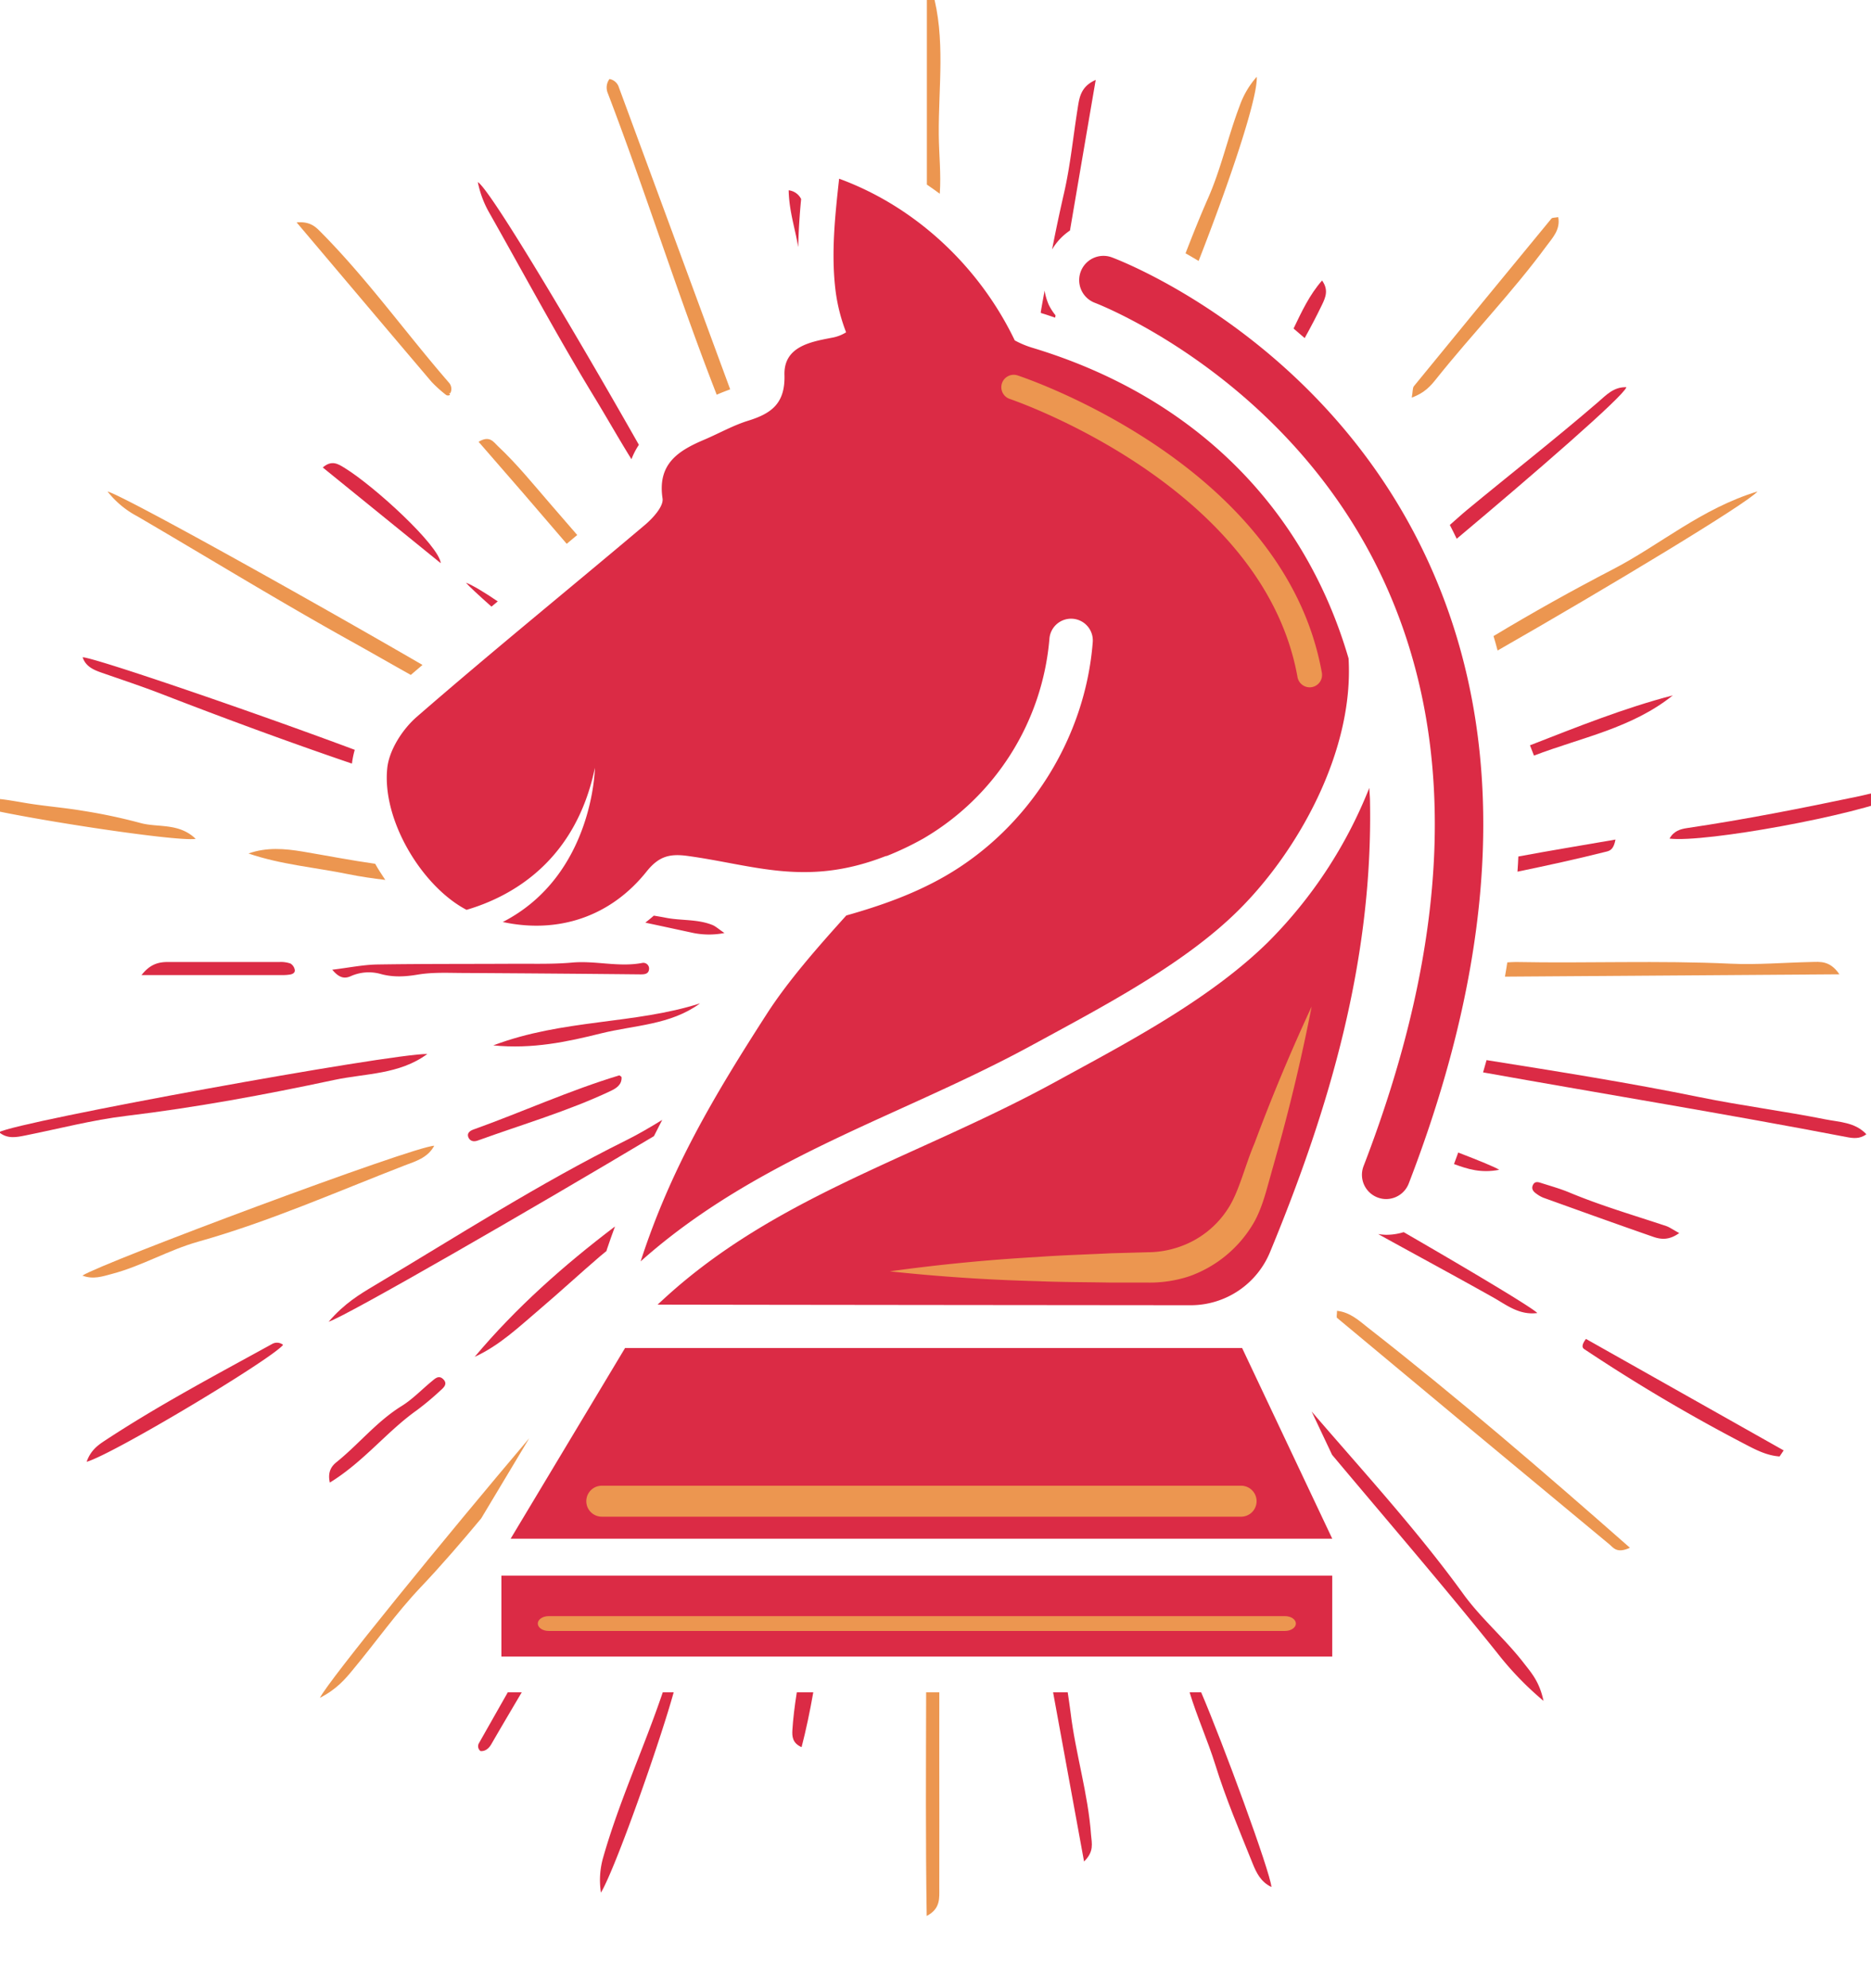 <?xml version="1.0" standalone="no"?>
<svg contentScriptType="text/ecmascript" xmlns:xlink="http://www.w3.org/1999/xlink" baseProfile="full" zoomAndPan="magnify"
    contentStyleType="text/css" viewBox="600 500 800 850" id="Layer_1" data-name="Layer 1" preserveAspectRatio="xMidYMid meet"
    xmlns="http://www.w3.org/2000/svg" version="1.0">
    <defs>
        <style>.cls-1{fill:rgb(219, 43, 69);}.cls-2{fill:#e69b24;}.cls-3{fill:#e69b24;}.cls-4{fill:rgb(236, 150, 80);}.cls-5{fill:rgb(219, 43, 69);}.cls-6{fill:rgb(236, 150, 80);}.cls-7{fill:rgb(219, 43, 69);}.cls-8{fill:rgb(236, 150, 80);}.cls-9{fill:rgb(236, 150, 80);}</style>
        <linearGradient x1="697.68" gradientUnits="userSpaceOnUse" x2="697.68" y1="1357.54" y2="1515.44" id="linear-gradient">
            <stop offset="0"/>
            <stop stop-color="#373737" offset="0.57"/>
            <stop stop-color="#636464" offset="1"/>
        </linearGradient>
        <linearGradient x1="896.61" xlink:href="#linear-gradient"
            x2="896.61" y1="1357.54" y2="1515.44" id="linear-gradient-2"/>
        <linearGradient x1="1086.8" xlink:href="#linear-gradient"
            x2="1086.8" y1="1357.54" y2="1515.44" id="linear-gradient-3"/>
        <linearGradient x1="1280.39" xlink:href="#linear-gradient"
            x2="1280.39" y1="1357.54" y2="1515.44" id="linear-gradient-4"/>
    </defs>
    <title>Untitled-2</title>
    <path fill="none" d=
        "M856.52,1037.14c.94-.8,1.91-1.57,2.86-2.36,0-.09,0-.19,0-.28,1.13-3.47,2.37-6.8,3.58-10.16-21.75,16.49-42.29,34.65-60,55.75,10.68-4.89,18.92-12.8,27.57-20.15S847.77,1044.65,856.52,1037.14Z"
        class="cls-5" display="block" stroke-opacity="0"/>
    <path fill="none" d=
        "M1248.84,872.66c12.77-2.63,25.51-5.43,38.17-8.61,1.59-.4,3-1.16,3.73-5.11-14.33,2.48-28,4.71-41.53,7.24C1249.12,868.32,1249,870.5,1248.84,872.66Z"
        class="cls-5" display="block" stroke-opacity="0"/>
    <path fill="none" d=
        "M1045.12,633.82l.59.19c1.85.55,3.64,1.19,5.45,1.8.06-.34.11-.67.17-1a23.7,23.7,0,0,1-2.85-4.38,25.42,25.42,0,0,1-1.84-6.19c-.54,3.12-1.15,6.23-1.65,9.35Z"
        class="cls-5" display="block" stroke-opacity="0"/>
    <path fill="none" d=
        "M1254.18,818.64c.57,1.47,1.14,2.93,1.72,4.4,20.13-7.73,41.75-11.63,59.38-25.76C1294.29,802.76,1274.27,810.81,1254.18,818.64Z"
        class="cls-5" display="block" stroke-opacity="0"/>
    <path fill="none" d=
        "M1221.7,997.66c5.7,2.11,11.52,4,19.34,2.45-1.85-1.16-8.37-3.85-17.54-7.37C1222.94,994.37,1222.29,996,1221.7,997.66Z"
        class="cls-5" display="block" stroke-opacity="0"/>
    <path fill="none" d=
        "M1157.85,644.54c2.58-4.64,5.06-9.36,7.38-14.17,1.6-3.31,2.9-6.43.06-10.45-5.44,6.19-8.77,13.43-12.19,20.54C1154.68,641.8,1156.26,643.14,1157.85,644.54Z"
        class="cls-5" display="block" stroke-opacity="0"/>
    <path fill="none" d=
        "M1214.21,661.86c15.33-19.21,32.48-36.9,47.06-56.72,2.62-3.55,6-7,5-12.31-1.44.28-2.53.15-2.91.61q-29.47,35.76-58.8,71.66c-.61.75-.43,2.13-.92,4.87C1209.18,668,1211.8,664.88,1214.21,661.86Z"
        class="cls-6" display="block" stroke-opacity="0"/>
    <path fill="none" d=
        "M1374.37,911.28c-11.49.25-23.15,1.25-34.45.72-30.64-1.44-61.23-.13-91.83-.72-1.22,0-2.4.09-3.6.17-.33,2-.62,4-1,6.09,47.28-.3,94.63-.66,143-1C1382.44,910.58,1378.24,911.2,1374.37,911.28Z"
        class="cls-6" display="block" stroke-opacity="0"/>
    <path fill="none" d=
        "M1238.6,771.94c.59,2,1.2,4.1,1.74,6.17,47-26.86,106.81-62.91,111.14-68-24.11,7.34-41.66,22.85-61.85,33.29Q1263.65,756.87,1238.6,771.94Z"
        class="cls-6" display="block" stroke-opacity="0"/>
    <path fill="none" d=
        "M1219.92,724.43c1,2,2,3.91,2.94,5.91,33.23-27.89,71.17-60.74,72.56-64.79-5.47-.23-8.75,3.47-12.13,6.37-18.38,15.84-37.51,30.77-56.19,46.23C1224.65,720.17,1222.33,722.36,1219.92,724.43Z"
        class="cls-5" display="block" stroke-opacity="0"/>
    <path fill="none" d=
        "M764.74,876.19c-1.51-2.27-3-4.51-4.32-6.9-10.37-1.46-20.66-3.48-31-5.22-7.59-1.27-15.46-1.94-23.17.82,13.92,4.77,28.5,5.94,42.71,8.85C754.18,874.8,759.45,875.55,764.74,876.19Z"
        class="cls-6" display="block" stroke-opacity="0"/>
    <path fill="none" d=
        "M883.15,978.78c-5.09,3.13-10.23,6.15-15.56,8.8-37.12,18.41-71.88,40.81-107.39,61.95-6.37,3.8-12.9,7.66-19.68,15.54,7.36-2.26,87.87-48.73,139.09-79.34C880.78,983.4,882,981.07,883.15,978.78Z"
        class="cls-5" display="block" stroke-opacity="0"/>
    <path fill="none" d=
        "M1259.92,1012.06c15.62,5.62,31.23,11.25,46.9,16.69,3.22,1.12,6.71,1.63,11.18-1.58-2.85-1.55-4.12-2.5-5.56-3-13.85-4.62-27.88-8.7-41.39-14.34-4-1.67-8.2-2.82-12.32-4.15-1.12-.36-2.38-.62-3.13.66-1,1.69-.14,3,1.23,3.93A13.07,13.07,0,0,0,1259.92,1012.06Z"
        class="cls-5" display="block" stroke-opacity="0"/>
    <path fill="none" d=
        "M1112.5,611.56c13.56-34.67,25.34-69.91,24.86-78.73a37.46,37.46,0,0,0-7.33,12.49c-4.94,13-7.9,26.71-13.43,39.28-3.45,7.82-6.61,15.75-9.69,23.7C1108.68,609.28,1110.62,610.45,1112.5,611.56Z"
        class="cls-6" display="block" stroke-opacity="0"/>
    <path fill="none" d=
        "M784.47,1090.66c-4.25,3.51-8.13,7.6-12.77,10.47-10.59,6.56-18.32,16.32-27.85,24-1.85,1.5-3.91,3.88-2.82,8.71,14.53-8.93,24.34-21.82,37.22-30.94a119.22,119.22,0,0,0,10-8.36c1.39-1.24,3.29-2.84,1.32-4.84S786,1089.41,784.47,1090.66Z"
        class="cls-5" display="block" stroke-opacity="0"/>
    <path fill="none" d=
        "M750.11,917.28a18.89,18.89,0,0,1,12.91-.81c5.22,1.39,10.33,1.08,15.41.23,6.37-1.08,12.74-.77,19.11-.73q38.18.21,76.35.6c1.64,0,3.35-.11,3.61-2.06a2.46,2.46,0,0,0-3-2.81c-10,1.87-19.85-1.07-29.83-.18-8.23.74-16.56.47-24.85.51-19.48.11-39,0-58.43.31-6.09.1-12.16,1.37-19.32,2.24C744.93,918,747.21,918.62,750.11,917.28Z"
        class="cls-5" display="block" stroke-opacity="0"/>
    <path fill="none" d=
        "M1192.72,1027.91a24.72,24.72,0,0,1-3.45-.32c16.54,9.15,33.19,18.1,49.65,27.36,5.25,3,10.82,7.41,18.4,6.4-2.37-2.41-26.91-17.1-57.13-34.58A25.23,25.23,0,0,1,1192.72,1027.91Z"
        class="cls-5" display="block" stroke-opacity="0"/>
    <path fill="none" d=
        "M1313.86,858.52c15.18,1.84,80-10,97.89-18.09-7-3.21-12-1-16.68-.06-24.47,5.14-49,10-73.71,13.65C1318.53,854.44,1315.66,855.25,1313.86,858.52Z"
        class="cls-5" display="block" stroke-opacity="0"/>
    <path fill="none" d=
        "M719.54,911.28c-15.9,0-31.81,0-47.71,0-4,0-7.6.85-11.32,5.59h60.94a18.94,18.94,0,0,0,2.37-.2c1.24-.16,2.43-.75,2.21-2.06a4,4,0,0,0-1.84-2.68A12.44,12.44,0,0,0,719.54,911.28Z"
        class="cls-5" display="block" stroke-opacity="0"/>
    <path fill="none" d=
        "M812.84,690.69c-1.8-1.69-3.45-4.7-8.21-1.81q19,21.74,37.68,43.61l4.5-3.76q-5.76-6.65-11.51-13.29C828,707,821,698.34,812.84,690.69Z"
        class="cls-6" display="block" stroke-opacity="0"/>
    <path fill="none" d=
        "M909.75,898.89c-2.58-1.75-3.77-2.89-5.18-3.45-6.38-2.56-13.32-1.79-19.84-3.07-1.72-.34-3.45-.63-5.18-.91-1.17,1.06-2.39,2-3.61,3,6.48,1.37,12.94,2.78,19.41,4.17A34.25,34.25,0,0,0,909.75,898.89Z"
        class="cls-5" display="block" stroke-opacity="0"/>
    <path fill="none" d=
        "M810.91,946.93c16.76,1.66,31.64-1.53,46-5.11s29.73-3.56,42.43-12.86C871.12,938,840.77,935.63,810.91,946.93Z"
        class="cls-5" display="block" stroke-opacity="0"/>
    <path fill="none" d=
        "M800.31,986.34c.7,1.51,2.2,1.92,4,1.26,19-6.89,38.42-12.52,56.74-21.16,2.35-1.12,4.95-2.64,4.71-6-.37-.26-.78-.75-1-.68-21.25,6.42-41.45,15.65-62.3,23.13C800.89,983.42,799.47,984.53,800.31,986.34Z"
        class="cls-5" display="block" stroke-opacity="0"/>
    <path fill="none" d=
        "M1108.65,1223.51c3.18,10.5,7.72,20.5,11,31,4.45,14.38,10.39,28.31,16,42.3,1.53,3.79,3.45,7.8,8,9.94-.63-6.83-20.73-61.46-30.06-83.25Z"
        class="cls-5" display="block" stroke-opacity="0"/>
    <path fill="none" d=
        "M883.38,1223.51c-8,23.67-18.56,46.39-25.43,70.44a34.94,34.94,0,0,0-1,15.21c6.28-10.57,25.13-64.09,31.1-85.65Z"
        class="cls-5" display="block" stroke-opacity="0"/>
    <path fill="none" d=
        "M940.7,1223.51c-.93,5.78-1.6,11.35-1.89,16.1-.17,2.75,0,5.63,3.93,7.34,1.86-7.15,3.59-15.34,5-23.44Z" class="cls-5"
        display="block" stroke-opacity="0"/>
    <path fill="none" d=
        "M1001.63,1223.51H996c-.06,31.71-.27,63.54.24,95.6,6-3.1,5.37-7.73,5.38-11.93.06-18.62,0-37.23,0-55.85Q1001.64,1237.43,1001.63,1223.51Z"
        class="cls-6" display="block" stroke-opacity="0"/>
    <path fill="none" d=
        "M817.12,1223.51q-6.2,10.92-12.39,21.85a2.59,2.59,0,0,0,.72,3.26c2.25.19,3.72-1.37,4.63-2.94,4.28-7.43,8.66-14.8,13-22.17Z"
        class="cls-5" display="block" stroke-opacity="0"/>
    <path fill="none" d=
        "M826.3,1114.87c-35.36,41.73-85.84,103.56-89.51,111,7.24-3.74,10.8-8,14.3-12.26,9.65-11.61,18.38-24.06,28.76-35,9-9.49,17.52-19.41,25.89-29.44Z"
        class="cls-6" display="block" stroke-opacity="0"/>
    <path fill="none" d=
        "M716.49,1074.51c-24.25,13.35-48.75,26.29-71.89,41.55-2.9,1.91-5.88,4.13-7.56,8.9,11.65-3.37,79.3-44,84-50A4.16,4.16,0,0,0,716.49,1074.51Z"
        class="cls-5" display="block" stroke-opacity="0"/>
    <path fill="none" d=
        "M648,1044.59c12.73-3.37,24.11-10.2,36.77-13.75,30.25-8.5,59-21.26,88.21-32.57,4.5-1.74,9.84-3.15,12.69-8.43-8.54.11-142,50-150.44,55.51C639.89,1047.11,643.74,1045.72,648,1044.59Z"
        class="cls-6" display="block" stroke-opacity="0"/>
    <path fill="none" d=
        "M1277.33,1076.74a738.61,738.61,0,0,0,68.39,40.47c4.87,2.55,9.67,5.09,15.2,5.46l1.73-2.59-84.53-47.66C1276.45,1074.66,1276.28,1076,1277.33,1076.74Z"
        class="cls-5" display="block" stroke-opacity="0"/>
    <path fill="none" d=
        "M1326.83,969.08c-30.22-6.17-60.73-11-91.21-15.85-.46,1.73-1,3.5-1.49,5.24,51.87,9.28,103.84,17.74,155.55,27.67,2.63.5,5.51.89,8.34-1.22-4.82-5.16-11.51-5.18-17.49-6.36C1362.7,975,1344.68,972.72,1326.83,969.08Z"
        class="cls-5" display="block" stroke-opacity="0"/>
    <path fill="none" d=
        "M1225.67,1181.46c-19.91-27.47-42.82-52.38-64.84-78l8.74,18.51c23.63,28.18,47.61,56,70.6,84.68a134.25,134.25,0,0,0,19.8,20.51c-1.74-8.23-5.21-12-8.36-16.07C1243.55,1200.64,1233.3,1192,1225.67,1181.46Z"
        class="cls-5" display="block" stroke-opacity="0"/>
    <path fill="none" d=
        "M1057.74,1232c-.34-2.84-.81-5.66-1.21-8.49h-6.25c4.38,23.94,8.78,48,13.24,72.33,4.38-4.28,3.29-7.79,3-11.24C1065.26,1266.8,1059.86,1249.73,1057.74,1232Z"
        class="cls-5" display="block" stroke-opacity="0"/>
    <path fill="none" d=
        "M1171.68,1060.41c0,1.63-.31,2.72,0,3q58.18,48.54,116.52,96.89c1.63,1.35,3.09,4,8.73,1.41-37.22-32.74-73.89-64.33-112.07-94.14C1181.21,1064.69,1177.3,1061,1171.68,1060.41Z"
        class="cls-6" display="block" stroke-opacity="0"/>
    <path fill="none" d=
        "M683.67,858.63c-7.24-7-16.23-4.7-23.75-6.81a235.38,235.38,0,0,0-24.28-5.15c-8.17-1.39-16.48-2-24.64-3.36-14.36-2.47-15.2-2.6-23.07.66C596.39,847.72,675,860.13,683.67,858.63Z"
        class="cls-6" display="block" stroke-opacity="0"/>
    <path fill="none" d="M810.14,759.35l2.69-2.24c-5.88-4-10.71-6.89-13.61-8C800.57,750.69,804.58,754.4,810.14,759.35Z"
        class="cls-5" display="block" stroke-opacity="0"/>
    <path fill="none" d=
        "M906.45,668.75c1.84-.82,3.79-1.56,5.76-2.29q-23.78-64.59-47.61-129.17a5.13,5.13,0,0,0-4-3.51,6.14,6.14,0,0,0-.74,6C876.18,582.48,889.84,626.17,906.45,668.75Z"
        class="cls-6" display="block" stroke-opacity="0"/>
    <path fill="none" d=
        "M854,669.57c5.4,8.86,10.51,17.93,16,26.76a31.05,31.05,0,0,1,3.17-6.16c-22.37-39.5-63-108.71-68.86-112.33a43.17,43.17,0,0,0,4.8,12.95C824,617.08,838.28,643.76,854,669.57Z"
        class="cls-5" display="block" stroke-opacity="0"/>
    <path fill="none" d=
        "M941.3,605.64c.15-6.93.59-13.79,1.25-20.54a6.82,6.82,0,0,0-5.33-3.75c.12,6.89,1.76,13.09,3.14,19.45C940.7,602.41,941,604,941.3,605.64Z"
        class="cls-5" display="block" stroke-opacity="0"/>
    <path fill="none" d=
        "M1001.83,582.83c.59-8.38-.35-16.82-.43-25.18-.18-20.47,3-41.21-2.75-61.38l-2.34.43v82.22C998.17,580.2,1000,581.47,1001.83,582.83Z"
        class="cls-6" display="block" stroke-opacity="0"/>
    <path fill="none" d="M747.27,700c-2.7-1.66-5.45-3.45-9.26-.14l50.45,40.93C787.8,733.29,760.16,707.9,747.27,700Z"
        class="cls-5" display="block" stroke-opacity="0"/>
    <path fill="none" d=
        "M790.66,668.79a1.51,1.51,0,0,0,1.14.27c1.57-.29-.74-1.54.71-.9a4,4,0,0,0-.47-4.47c-18.51-21.31-34.95-44.39-54.88-64.47-2-2-4.37-4.67-10.33-4.14,19.86,23.49,38.73,45.85,57.68,68.15A54.33,54.33,0,0,0,790.66,668.79Z"
        class="cls-6" display="block" stroke-opacity="0"/>
    <path fill="none" d=
        "M643.31,787.54c8.6,3,17.26,5.86,25.74,9.14,27,10.46,54.07,20.45,81.43,29.78a39.17,39.17,0,0,1,1.2-5.89C708.57,804.44,640.29,781.08,635.33,781,636.63,784.89,639.87,786.33,643.31,787.54Z"
        class="cls-5" display="block" stroke-opacity="0"/>
    <path fill="none" d=
        "M1057.5,598.55q5.48-32.17,11-64.38c-6.42,2.81-7,7.56-7.72,12.2-1.94,12.12-3.11,24.41-5.86,36.34-1.84,8-3.51,15.94-5.07,23.94A25.25,25.25,0,0,1,1057.5,598.55Z"
        class="cls-5" display="block" stroke-opacity="0"/>
    <path fill="none" d=
        "M658.69,720.72c30.49,17.82,60.6,36.3,91.46,53.45,8.52,4.74,17,9.62,25.5,14.38,1.66-1.43,3.34-2.85,5-4.27-47.43-27.53-127.43-72.2-134.66-74.15A39.64,39.64,0,0,0,658.69,720.72Z"
        class="cls-6" display="block" stroke-opacity="0"/>
    <path fill="none" d=
        "M742.92,961.7c13.38-2.85,27.79-2.24,39.8-11.1-15.61-.22-175,28.79-183.14,33.45,3.68,3,7.46,2.14,11.24,1.39,14.35-2.86,28.59-6.62,43.08-8.36C683.86,973.47,713.46,968,742.92,961.7Z"
        class="cls-5" display="block" stroke-opacity="0"/>
    <path fill="none" d=
        "M1192.71,1012.63a10.22,10.22,0,0,1-3.73-.7,10.36,10.36,0,0,1-5.94-13.41c37.12-96.32,40.33-179.84,9.52-248.26C1152.75,661.85,1069,629.8,1068.19,629.48a10.37,10.37,0,1,1,7.24-19.44c3.77,1.4,92.72,35.47,136,131.7,33.17,73.66,30.11,162.56-9.08,264.24A10.39,10.39,0,0,1,1192.71,1012.63Z"
        class="cls-5" display="block" stroke-opacity="0"/>
    <polygon fill="none" class="cls-7" display="block" points="867.26 1076.31 1131.1 1076.31 1169.64 1157.83 818.34 
        1157.83 867.26 1076.31" stroke-opacity="0"/>
    <rect x="814.39" y="1173.64" display="block" fill="none" width="355.25" class="cls-5" height="34.59" stroke-opacity="0"/>
    <path fill="none" d=
        "M1142.27,902.7c-23.41,23.06-55.92,40.73-84.6,56.33l-7.12,3.89c-19,10.35-38.48,19.22-57.38,27.79-38.81,17.62-75.47,34.26-107.2,62.66-1.59,1.43-3.19,2.9-4.79,4.39,49.45.11,228.07.26,228.07.26a36.7,36.7,0,0,0,33.88-22.94,2.29,2.29,0,0,1,.1-.23c25.46-61.7,43.76-124.56,42.56-192,0-2-.23-4-.31-6A194.49,194.49,0,0,1,1142.27,902.7Z"
        class="cls-5" display="block" stroke-opacity="0"/>
    <path fill="none" d=
        "M876.49,872.57c5.1-6.36,9.67-7.7,17.39-6.65,28.29,3.83,50.45,13.24,84,.4.92-.35,1.18-.43,1.22-.34a128.66,128.66,0,0,0,15.67-7.47,109.55,109.55,0,0,0,53.93-85.26,9.29,9.29,0,1,1,18.52,1.45c-3.24,41.1-27.46,79.38-63.19,99.92-13.41,7.7-27.75,12.69-42.17,16.77C949.58,905,937.11,919.18,928,933.27c-22.94,35.61-41.3,66.61-54.08,106,33.76-30.1,73.3-48.07,111.54-65.43,18.59-8.44,37.81-17.17,56.15-27.19l7.16-3.89c27.6-15,58.88-32,80.43-53.26,25.48-25.09,49.76-68,47.42-108-18.8-64.42-66-112-135.37-132.87a40,40,0,0,1-7.36-3.1c-15.09-31.45-42.29-57.12-75.1-69.13-1.76,16-3.51,32.23-1.48,48.22a75.65,75.65,0,0,0,4.47,17.46,17.35,17.35,0,0,1-6.29,2.35c-8.86,1.71-20.42,3.73-20.07,15.86s-5.5,16.44-15.37,19.53c-6.55,2-12.64,5.49-19,8.19-11.09,4.7-20,10.34-17.76,25.1.5,3.37-4.12,8.42-7.55,11.32-32.44,27.39-65.43,54.14-97.49,82-6.12,5.3-11.83,14.16-12.66,21.91-2.35,22.24,14.85,50.67,33.89,60.64,19.1-5.62,46.57-20.6,54.89-60.73,0,0-.61,46-39.39,65.93C838.58,899.27,861,892,876.49,872.57Z"
        class="cls-7" display="block" stroke-opacity="0"/>
    <path fill="none" d=
        "M1160.83,930.33q-6.09,31.21-14.58,61.63l-4.26,15.21c-1.32,4.77-3.13,10.89-6.15,16a52,52,0,0,1-27.26,22.45,54,54,0,0,1-17.57,2.72l-15.78,0c-10.52-.2-21-.16-31.57-.61q-31.58-.81-63.2-4.2,31.5-4.35,63-6.13c10.51-.78,21-1.06,31.54-1.59l15.77-.44a41.71,41.71,0,0,0,13.45-2.3,40.12,40.12,0,0,0,20.89-16.42c4.68-7.15,7.23-18.39,11.31-27.9Q1147.44,959.17,1160.83,930.33Z"
        class="cls-8" display="block" stroke-opacity="0"/>
    <path fill="none" d=
        "M1160,793.85a5.3,5.3,0,0,1-5.21-4.37c-14.68-82-121.92-118.55-123-118.91a5.3,5.3,0,1,1,3.34-10.06c4.65,1.55,114.28,38.87,130.07,127.11a5.28,5.28,0,0,1-4.28,6.14A4.31,4.31,0,0,1,1160,793.85Z"
        class="cls-9" display="block" stroke-opacity="0"/>
    <path fill="none" d="M1130.67,1148.42H857.31a6.62,6.62,0,1,1,0-13.24h273.36a6.62,6.62,0,0,1,0,13.24Z" class="cls-9"
        display="block" stroke-opacity="0"/>
    <path fill="none" d=
        "M1149.45,1197.27H834.58c-2.56,0-4.63-1.41-4.63-3.16s2.07-3.17,4.63-3.17h314.87c2.56,0,4.63,1.41,4.63,3.17S1152,1197.27,1149.45,1197.27Z"
        class="cls-8" display="block" stroke-opacity="0"/>
</svg>